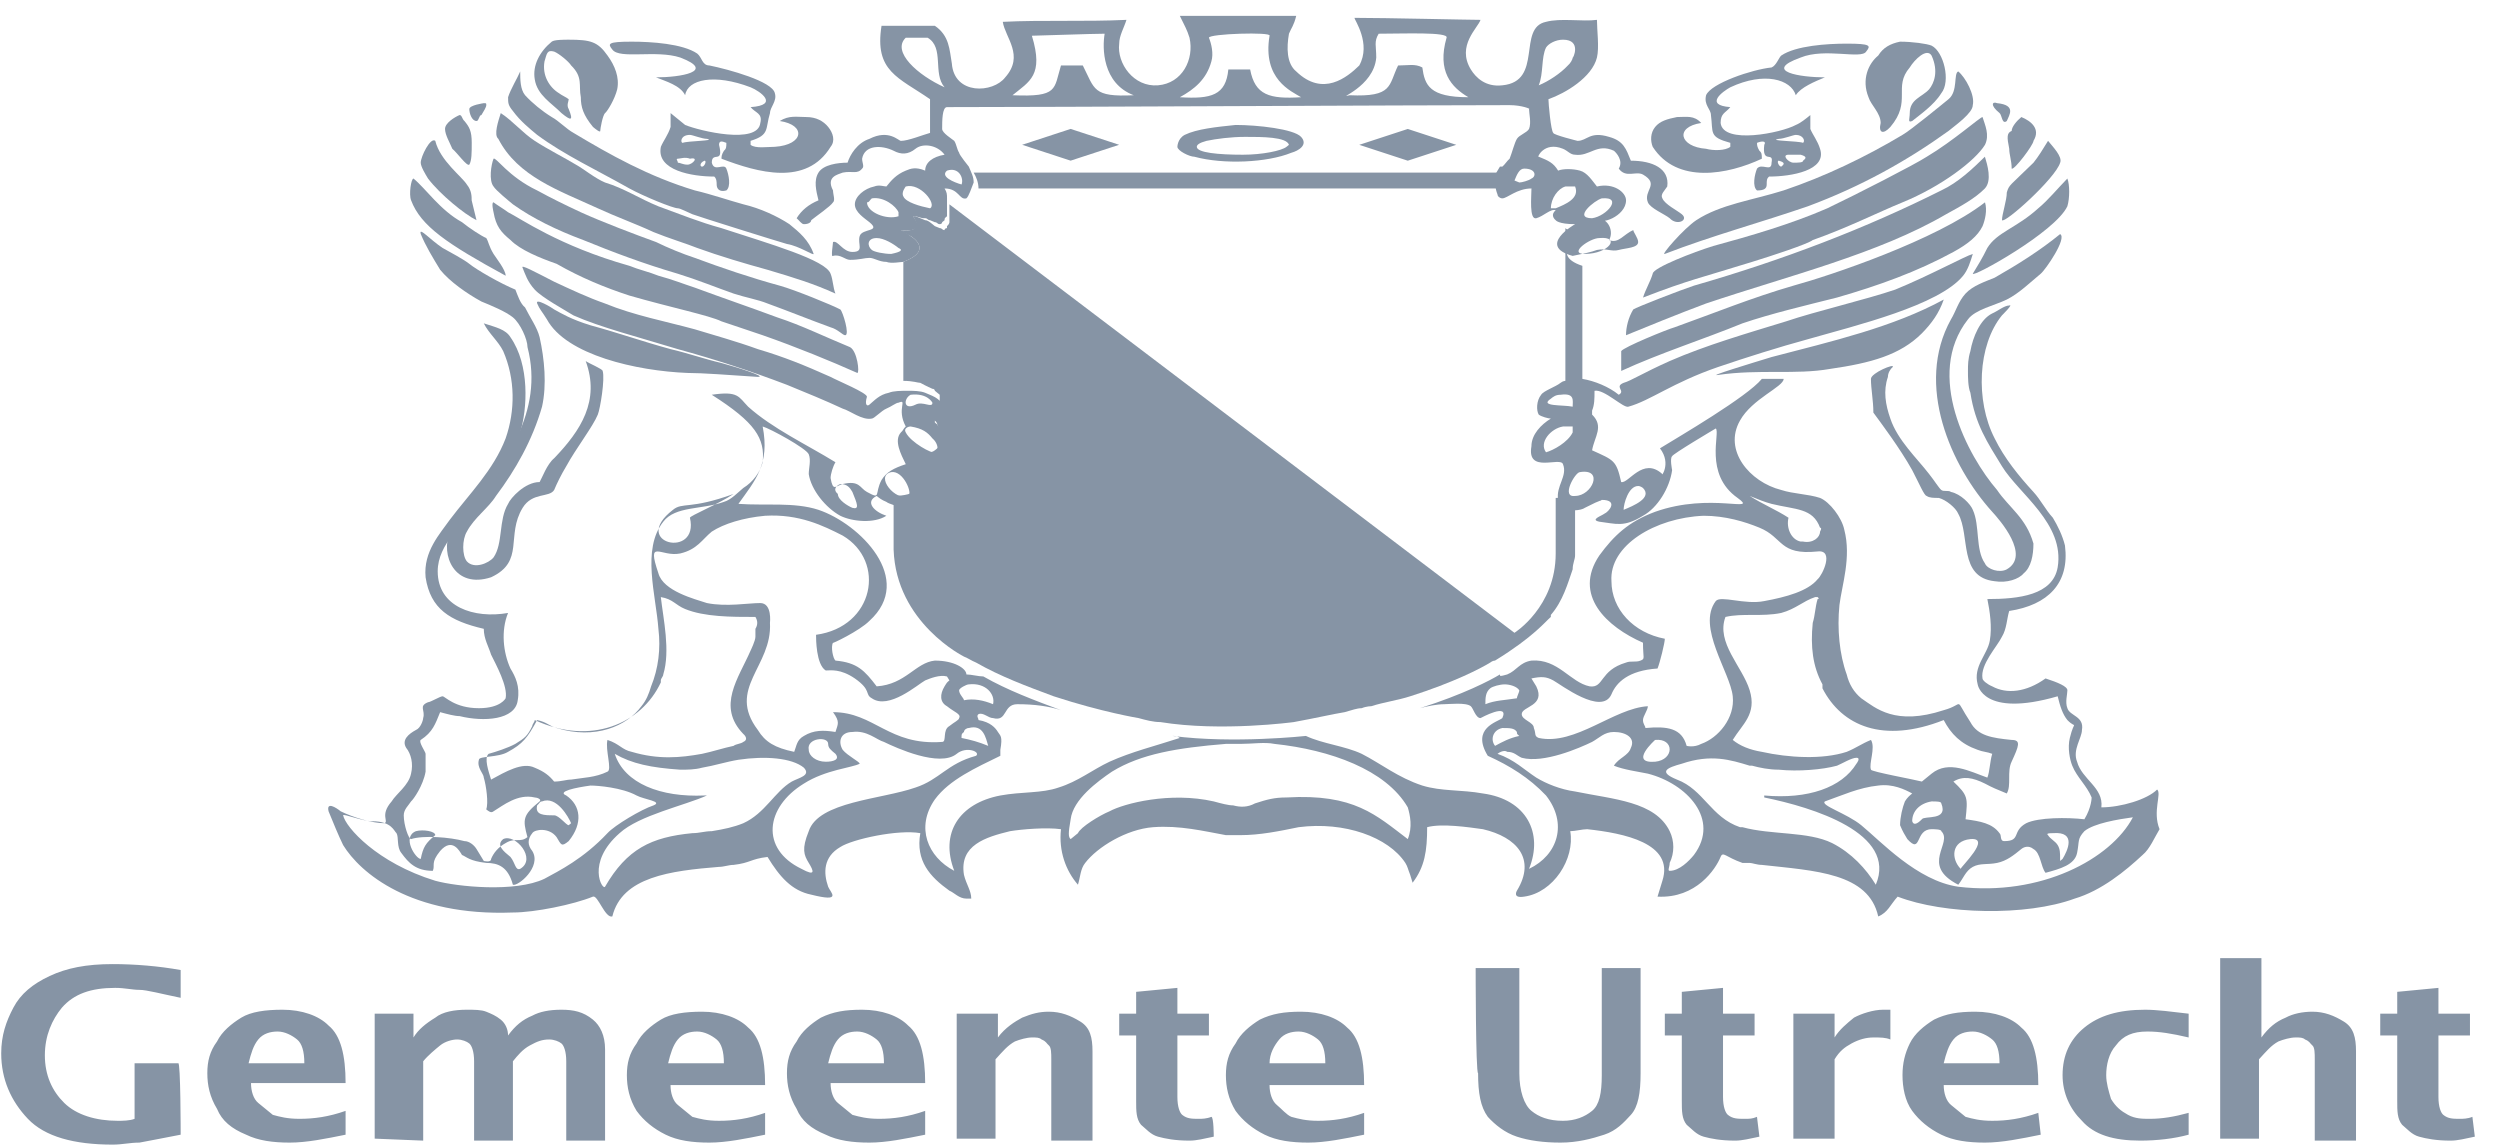 <svg width="72" height="33" viewBox="0 0 72 33" fill="none" xmlns="http://www.w3.org/2000/svg">
<path d="M28.181 5.427H43.267C43.267 5.37 43.267 5.199 43.407 4.97H28.041C28.111 5.085 28.181 5.256 28.181 5.427V5.427ZM45.642 6.684C45.153 6.684 45.083 6.57 45.083 6.57V11.026C45.083 11.026 45.293 10.969 45.572 10.969V7.656C44.524 7.313 45.642 6.684 45.642 6.684ZM26.645 6.342L26.365 6.227H26.295C26.645 6.741 25.946 6.627 25.946 6.627C26.086 6.741 26.225 6.799 26.225 6.799C26.225 6.799 26.924 7.199 26.016 7.541V10.969C26.295 10.969 26.435 11.026 26.505 11.026C26.505 11.026 26.714 11.14 26.854 11.198C26.924 11.198 26.924 11.255 26.924 11.255L27.064 11.369V11.769C27.064 11.769 27.064 11.826 26.994 11.826C26.994 11.826 26.924 11.883 26.714 11.826V11.883C26.784 11.94 26.924 12.055 26.924 12.112C26.924 12.112 26.994 12.169 26.994 12.226C26.994 12.226 26.994 12.283 27.064 12.34V12.797C27.064 12.854 27.064 12.854 26.994 12.912L26.924 12.969C26.854 13.026 26.784 13.026 26.714 13.026C26.714 13.026 26.575 13.026 26.365 12.969H26.295V13.254C26.295 13.369 26.365 13.483 26.365 13.597V13.883C26.365 13.883 26.365 14.054 26.295 14.168C26.156 14.283 25.736 14.283 25.736 14.283V15.825C25.806 17.939 27.762 18.91 27.762 18.91C27.902 18.967 27.971 19.024 28.111 19.082C28.81 19.482 29.578 19.767 30.346 20.053C31.743 20.51 32.791 20.681 32.791 20.681C33 20.738 33.21 20.796 33.419 20.796C35.165 21.081 37.261 20.796 37.261 20.796C37.889 20.681 38.378 20.567 38.727 20.51C38.937 20.453 39.077 20.396 39.216 20.396C39.356 20.338 39.496 20.338 39.496 20.338C39.845 20.224 40.264 20.167 40.613 20.053C41.87 19.653 42.639 19.253 42.918 19.082C42.988 19.024 43.058 19.024 43.058 19.024C44.175 18.339 44.524 17.882 44.664 17.768V17.71C45.013 17.311 45.153 16.796 45.293 16.396C45.293 16.225 45.362 16.111 45.362 15.997V15.768V15.711V14.283C45.362 14.283 45.223 14.34 44.804 14.34V15.94C44.804 17.482 43.616 18.225 43.616 18.225L27.343 5.885V6.399C27.343 6.399 27.343 6.456 27.273 6.513V6.57C27.273 6.57 27.203 6.57 27.203 6.627C27.133 6.627 27.133 6.57 27.064 6.57L26.924 6.513L26.854 6.456C26.784 6.399 26.714 6.342 26.645 6.342C26.645 6.342 26.714 6.342 26.645 6.342ZM17.216 5.999C17.705 6.227 18.333 6.456 18.822 6.684C19.241 6.856 19.8 7.027 20.079 7.141C20.708 7.37 21.476 7.598 22.105 7.77C22.873 7.998 23.432 8.17 24.06 8.455C23.991 8.284 23.991 8.055 23.921 7.884C23.781 7.484 22.174 7.027 20.778 6.57C20.149 6.399 19.59 6.17 18.962 5.942C18.403 5.713 17.984 5.427 17.425 5.256C17.146 5.142 16.797 4.856 16.587 4.742C16.308 4.571 15.749 4.285 15.4 4.056C15.05 3.828 14.771 3.485 14.422 3.257C14.352 3.485 14.212 3.885 14.352 3.999C14.911 5.085 16.098 5.485 17.216 5.999V5.999Z" fill="#8694A5"/>
<path d="M14.773 5.885C15.332 6.285 16.03 6.627 16.798 6.913C17.636 7.256 18.544 7.598 19.522 7.884C20.081 8.056 20.64 8.284 21.128 8.455C21.478 8.57 21.827 8.627 22.106 8.741C22.735 8.97 23.294 9.198 23.922 9.427C24.132 9.484 24.271 9.655 24.341 9.655C24.481 9.655 24.271 8.97 24.202 8.913C23.992 8.798 22.875 8.341 22.456 8.227C21.617 7.998 20.779 7.713 20.011 7.427C19.662 7.313 19.243 7.141 18.893 6.97C18.265 6.742 17.357 6.399 16.728 6.113C16.239 5.885 15.89 5.713 15.471 5.485C14.633 5.085 14.284 4.513 14.214 4.571C14.144 4.742 14.074 5.199 14.214 5.37C14.284 5.485 14.633 5.77 14.773 5.885V5.885ZM19.592 1.657C20.64 2.057 19.592 2.228 18.893 2.228C19.173 2.342 19.592 2.457 19.732 2.742C19.802 2.285 20.57 2.114 21.617 2.514C21.897 2.628 22.456 3.028 21.617 3.085C21.757 3.257 21.967 3.257 21.897 3.542C21.827 4.171 20.151 3.771 19.732 3.599L19.313 3.257V3.656C19.243 3.885 19.103 4.056 19.033 4.228C18.893 4.913 19.941 5.085 20.57 5.085C20.64 5.142 20.64 5.256 20.64 5.313C20.64 5.428 20.709 5.542 20.919 5.485C21.059 5.37 20.989 5.028 20.919 4.856C20.849 4.685 20.57 4.97 20.5 4.685C20.5 4.342 20.849 4.742 20.709 4.171C20.709 4.056 20.779 4.056 20.919 4.114C20.919 4.228 20.919 4.285 20.849 4.342C20.779 4.456 20.779 4.513 20.779 4.571C21.827 4.97 23.224 5.37 23.922 4.228C24.062 4.056 23.992 3.828 23.852 3.656C23.713 3.485 23.503 3.371 23.224 3.371C22.944 3.371 22.735 3.314 22.456 3.485C23.224 3.599 23.154 4.171 22.316 4.228C22.106 4.228 21.757 4.285 21.617 4.171V4.056C22.176 3.885 22.036 3.714 22.176 3.257C22.176 3.085 22.386 2.914 22.316 2.685C22.246 2.342 20.989 2 20.43 1.885C20.221 1.885 20.221 1.657 20.081 1.543C19.662 1.257 18.754 1.2 18.195 1.2C17.497 1.2 17.497 1.257 17.636 1.428C17.846 1.714 18.893 1.428 19.592 1.657V1.657ZM19.802 4.742C19.662 4.742 19.592 4.685 19.522 4.685C19.522 4.628 19.452 4.571 19.522 4.571C19.592 4.571 19.732 4.513 19.871 4.571C20.151 4.513 19.941 4.742 19.802 4.742ZM20.221 4.799C20.151 4.799 20.151 4.685 20.29 4.628C20.36 4.628 20.29 4.799 20.221 4.799ZM19.662 4.114C19.592 4.114 19.592 3.885 19.871 3.885C19.941 3.885 20.221 3.999 20.36 3.999C20.64 4.056 19.802 4.056 19.662 4.114ZM14.843 8.341C14.424 8.17 13.725 7.77 13.516 7.598C13.376 7.484 12.957 7.256 12.747 7.141C12.398 6.913 12.049 6.513 12.119 6.742C12.258 7.084 12.468 7.427 12.677 7.77C12.957 8.113 13.446 8.455 13.865 8.684C14.144 8.798 14.563 8.97 14.773 9.141C14.982 9.312 15.192 9.769 15.192 9.998C15.681 11.883 14.493 13.369 13.655 14.454C13.446 14.74 13.166 14.968 12.957 15.311C12.677 15.997 13.097 16.968 14.144 16.625C15.122 16.168 14.563 15.425 15.052 14.626C15.332 14.168 15.82 14.34 15.96 14.111C16.03 13.94 16.17 13.654 16.309 13.426C16.589 12.912 17.078 12.283 17.217 11.94C17.287 11.769 17.427 10.912 17.357 10.684C17.357 10.626 16.938 10.455 16.868 10.398C17.287 11.54 16.728 12.398 15.96 13.197C15.751 13.369 15.611 13.769 15.541 13.883C15.122 13.883 14.703 14.34 14.633 14.511C14.354 14.968 14.493 15.654 14.214 16.054C14.074 16.225 13.655 16.397 13.446 16.168C13.306 15.997 13.306 15.54 13.446 15.311C13.655 14.911 14.074 14.626 14.284 14.283C14.843 13.54 15.332 12.683 15.611 11.712C15.751 11.084 15.681 10.341 15.541 9.712C15.471 9.427 15.262 9.141 15.122 8.855C14.982 8.741 14.912 8.513 14.843 8.341V8.341ZM16.17 3.257C16.449 3.485 16.519 3.485 16.379 3.142C16.309 3.028 16.379 2.914 16.379 2.857C16.309 2.8 16.17 2.742 16.1 2.685C15.82 2.514 15.611 2.171 15.681 1.771C15.751 1.543 15.751 1.428 15.96 1.486C16.1 1.543 16.379 1.771 16.449 1.885C16.798 2.228 16.659 2.457 16.728 2.8C16.728 3.085 16.798 3.314 17.078 3.656C17.147 3.714 17.287 3.828 17.287 3.771C17.287 3.714 17.357 3.314 17.427 3.257C17.497 3.199 17.706 2.857 17.776 2.571C17.846 2.228 17.706 1.885 17.497 1.6C17.217 1.2 17.008 1.143 16.379 1.143C16.239 1.143 15.96 1.143 15.89 1.2C15.541 1.486 15.332 1.885 15.401 2.285C15.471 2.742 15.89 2.971 16.17 3.257V3.257Z" fill="#8694A5"/>
<path d="M15.471 3.885C16.24 4.456 17.218 4.913 18.125 5.427C18.544 5.656 19.383 5.999 19.522 5.999C19.592 5.999 19.802 6.113 19.941 6.17C20.081 6.227 22.456 6.97 22.665 7.027C23.015 7.084 23.433 7.37 23.433 7.313C23.294 6.913 23.015 6.684 22.735 6.456C22.386 6.227 21.897 5.999 21.408 5.884C20.989 5.77 20.5 5.599 20.011 5.484C18.684 5.085 17.567 4.456 16.519 3.828C16.309 3.713 16.1 3.485 15.89 3.371C15.611 3.199 15.332 2.971 15.122 2.742C14.982 2.571 14.982 2.285 14.982 2.057C14.913 2.228 14.703 2.571 14.633 2.799C14.633 2.971 14.633 3.028 14.773 3.199C14.982 3.485 15.262 3.713 15.471 3.885V3.885ZM19.802 10.741C20.221 10.741 20.989 10.798 21.827 10.855C22.107 10.855 21.199 10.569 20.779 10.455C20.291 10.341 19.802 10.169 19.313 10.055C18.475 9.826 17.846 9.598 17.008 9.369C16.449 9.198 16.17 9.027 15.96 8.912C15.89 8.855 15.402 8.569 15.471 8.741C15.541 8.912 15.611 8.969 15.751 9.198C16.309 10.226 18.335 10.683 19.802 10.741V10.741ZM14.563 7.941C14.563 7.77 14.284 7.427 14.214 7.313C14.075 7.084 14.075 6.97 14.005 6.856C13.865 6.798 13.516 6.57 13.306 6.399C12.678 6.056 12.259 5.427 11.909 5.142C11.84 5.142 11.77 5.599 11.84 5.77C12.119 6.513 12.887 7.027 14.563 7.941V7.941ZM57.796 5.542C57.796 5.77 57.657 6.17 57.657 6.341C57.727 6.456 59.193 5.142 59.333 4.685C59.403 4.513 59.123 4.228 58.984 4.056C58.844 4.285 58.704 4.513 58.565 4.685C57.866 5.37 57.866 5.313 57.796 5.542V5.542ZM57.866 4.285C57.866 4.456 57.936 4.627 57.936 4.856C58.006 4.913 58.565 4.17 58.565 4.056C58.774 3.713 58.495 3.485 58.215 3.371C58.076 3.485 57.936 3.656 57.936 3.771C57.796 3.828 57.796 3.942 57.866 4.285V4.285ZM57.168 5.827C55.771 6.913 52.698 7.941 51.65 8.227C50.463 8.569 49.345 9.027 48.228 9.426C48.018 9.484 46.761 9.998 46.691 10.112V10.683C47.809 10.169 49.066 9.769 50.184 9.312C51.022 9.027 51.999 8.798 52.907 8.569C54.095 8.227 55.212 7.827 56.26 7.255C56.679 7.027 56.958 6.798 57.098 6.513C57.168 6.341 57.238 6.056 57.168 5.827V5.827ZM55.352 9.598C55.631 9.312 55.841 9.027 55.98 8.627C54.514 9.426 52.768 9.826 51.022 10.283C50.463 10.455 49.136 10.855 49.485 10.798C50.672 10.626 51.72 10.798 52.698 10.626C53.885 10.455 54.723 10.226 55.352 9.598V9.598ZM57.796 3.485C57.866 3.313 58.076 3.028 57.517 2.971C57.377 2.914 57.307 3.028 57.587 3.256C57.657 3.313 57.657 3.599 57.796 3.485V3.485ZM13.725 3.485C13.795 3.485 13.795 3.313 13.865 3.313C13.935 3.199 14.005 3.085 14.005 3.028C14.005 2.971 14.005 2.971 13.935 2.971C13.935 2.971 13.516 3.028 13.516 3.142C13.516 3.256 13.586 3.485 13.725 3.485V3.485ZM18.125 8.512C19.313 8.855 20.43 9.084 20.779 9.255C21.129 9.369 21.618 9.541 21.967 9.655C22.945 9.998 23.922 10.398 24.691 10.741C24.761 10.741 24.691 10.112 24.481 9.998C23.783 9.712 23.084 9.369 22.386 9.141C21.618 8.855 20.779 8.569 20.011 8.284C19.662 8.17 19.383 8.055 18.964 7.941C18.684 7.827 18.405 7.77 18.125 7.655C16.1 7.084 14.982 6.284 14.633 6.113C14.563 6.056 14.284 5.884 14.214 5.827C14.144 5.827 14.214 6.113 14.214 6.113C14.284 6.513 14.424 6.684 14.703 6.913C14.982 7.198 15.541 7.427 16.03 7.598C16.729 7.998 17.427 8.284 18.125 8.512V8.512ZM13.516 4.742C13.586 4.627 13.586 4.399 13.586 4.113C13.586 3.771 13.516 3.656 13.376 3.485C13.306 3.428 13.306 3.313 13.236 3.313C13.097 3.371 12.817 3.542 12.817 3.713C12.817 3.885 12.957 4.113 13.027 4.285C13.167 4.399 13.446 4.799 13.516 4.742V4.742Z" fill="#8694A5"/>
<path d="M55.071 13.54C55.28 13.94 55.42 14.283 55.49 14.283C55.56 14.34 55.699 14.34 55.839 14.34C56.048 14.397 56.328 14.626 56.398 14.797C56.747 15.425 56.398 16.625 57.445 16.739C57.795 16.797 58.144 16.682 58.283 16.511C58.493 16.34 58.563 15.997 58.563 15.654C58.353 14.911 57.864 14.626 57.515 14.111C56.677 13.14 55.42 10.798 56.677 9.198C56.887 8.913 57.445 8.798 57.795 8.627C58.144 8.455 58.493 8.113 58.772 7.884C58.912 7.77 59.541 6.856 59.331 6.742C58.772 7.199 58.144 7.599 57.445 7.998C57.166 8.113 56.817 8.227 56.607 8.455C56.398 8.684 56.328 8.97 56.188 9.198C55.141 11.084 56.188 13.426 57.376 14.74C57.585 14.968 58.493 15.997 57.795 16.397C57.585 16.511 57.236 16.397 57.166 16.225C56.887 15.825 57.026 15.14 56.817 14.683C56.747 14.511 56.468 14.226 56.188 14.168C56.118 14.111 55.979 14.168 55.909 14.111C55.839 14.054 55.699 13.826 55.56 13.654C55.21 13.197 54.652 12.683 54.442 12.055C54.302 11.655 54.233 11.255 54.372 10.855C54.372 10.741 54.442 10.626 54.512 10.569C54.582 10.455 53.883 10.741 53.883 10.912C53.883 11.198 53.953 11.54 53.953 11.883C54.163 12.169 54.721 12.912 55.071 13.54V13.54ZM12.327 5.142C12.676 5.599 13.374 6.17 13.723 6.342L13.584 5.77C13.584 5.656 13.584 5.485 13.444 5.313C13.304 5.085 12.676 4.628 12.536 4.056C12.396 3.942 12.117 4.513 12.117 4.685C12.117 4.799 12.257 5.028 12.327 5.142ZM53.813 2.8C53.883 3.028 54.163 3.257 54.163 3.542C54.093 3.828 54.233 3.885 54.442 3.657C55.071 2.914 54.512 2.514 55.001 1.943C55.141 1.714 55.49 1.371 55.629 1.6C55.839 2.057 55.699 2.4 55.56 2.571C55.35 2.8 55.001 2.857 55.001 3.257C55.001 3.428 54.931 3.542 55.071 3.485C55.28 3.314 55.699 3.028 55.909 2.685C56.188 2.343 55.979 1.486 55.629 1.314C55.49 1.257 55.071 1.2 54.721 1.2C54.442 1.257 54.233 1.371 54.093 1.6C53.813 1.828 53.604 2.285 53.813 2.8Z" fill="#8694A5"/>
<path d="M54.791 3.885C53.743 4.513 52.556 5.085 51.368 5.484C50.46 5.77 49.553 5.884 48.854 6.341C48.505 6.57 47.806 7.37 47.946 7.313C49.273 6.798 50.74 6.399 52.067 5.941C53.603 5.37 54.93 4.627 56.118 3.771C56.327 3.599 56.816 3.256 56.816 3.028C56.886 2.742 56.607 2.228 56.397 2.057C56.257 2.114 56.397 2.628 56.118 2.856C55.908 3.028 55 3.771 54.791 3.885V3.885ZM30.834 4.627L32.231 4.17L30.834 3.713L29.438 4.17L30.834 4.627ZM57.235 7.141C57.096 7.427 56.956 7.655 56.816 7.884C56.816 7.998 59.191 6.684 59.54 5.941C59.61 5.713 59.61 5.313 59.54 5.142C59.261 5.427 58.981 5.77 58.702 5.999C58.073 6.57 57.515 6.684 57.235 7.141V7.141ZM55.908 5.484C53.743 6.57 51.368 7.484 48.784 8.227C48.435 8.341 47.108 8.855 47.038 8.912C46.898 9.141 46.829 9.426 46.829 9.655C47.387 9.426 48.365 9.027 49.133 8.741C51.508 7.941 54.092 7.313 56.048 6.17C56.467 5.941 56.886 5.713 57.165 5.427C57.375 5.199 57.235 4.742 57.165 4.513C56.816 4.856 56.397 5.256 55.908 5.484Z" fill="#8694A5"/>
<path d="M55.491 4.514C55.141 4.742 53.465 5.599 52.627 5.999C51.579 6.456 50.392 6.799 49.344 7.084C48.786 7.256 47.598 7.713 47.598 7.884C47.529 8.113 47.389 8.341 47.319 8.57C48.646 8.056 48.995 7.999 50.462 7.542C51.021 7.37 52.068 7.027 52.208 6.913C53.186 6.57 54.094 6.113 54.792 5.828C55.91 5.371 56.888 4.628 57.167 4.171C57.307 3.885 57.167 3.599 57.097 3.371C57.027 3.371 56.259 4.057 55.491 4.514V4.514ZM35.585 3.599C35.026 3.657 34.468 3.714 34.118 3.885C33.909 3.999 33.909 4.228 33.909 4.228C33.909 4.342 34.258 4.514 34.398 4.514C35.236 4.742 36.493 4.685 37.192 4.399C37.401 4.342 37.681 4.171 37.471 3.942C37.261 3.714 36.214 3.599 35.585 3.599ZM37.052 4.228C36.912 4.342 36.353 4.456 35.795 4.456C35.096 4.456 34.468 4.399 34.468 4.228C34.468 4.171 34.538 4.114 34.747 4.057C35.026 3.999 35.446 3.942 35.865 3.942C36.353 3.942 37.052 3.942 37.122 4.171L37.052 4.228ZM50.741 4.571C50.741 4.456 50.741 4.399 50.671 4.342C50.602 4.228 50.602 4.171 50.602 4.114C50.741 4.057 50.881 4.057 50.811 4.171C50.741 4.742 51.09 4.342 51.021 4.685C51.021 4.971 50.741 4.685 50.602 4.856C50.532 5.028 50.462 5.371 50.602 5.485C50.811 5.485 50.881 5.428 50.881 5.313C50.881 5.199 50.881 5.142 50.951 5.085C51.579 5.085 52.627 4.913 52.417 4.285C52.348 4.057 52.208 3.885 52.138 3.714V3.314C51.998 3.428 51.859 3.542 51.719 3.599C51.3 3.828 49.624 4.171 49.554 3.542C49.554 3.257 49.694 3.257 49.833 3.085C49.065 3.028 49.624 2.628 49.833 2.514C50.811 2.057 51.579 2.285 51.719 2.743C51.859 2.514 52.278 2.343 52.557 2.228C51.859 2.228 50.741 2.057 51.859 1.657C52.557 1.371 53.605 1.714 53.745 1.486C53.884 1.314 53.884 1.257 53.186 1.257C52.627 1.257 51.719 1.314 51.3 1.6C51.23 1.657 51.16 1.886 51.021 1.943C50.462 2 49.275 2.4 49.135 2.743C49.065 3.028 49.275 3.142 49.275 3.314C49.344 3.828 49.205 3.942 49.833 4.114V4.228C49.694 4.342 49.344 4.342 49.135 4.285C48.367 4.228 48.227 3.657 48.995 3.542C48.786 3.314 48.576 3.371 48.297 3.371C48.017 3.428 47.808 3.485 47.668 3.657C47.529 3.828 47.529 4.057 47.598 4.228C48.297 5.313 49.764 5.028 50.741 4.571V4.571ZM51.3 4.799C51.23 4.799 51.16 4.628 51.23 4.628C51.44 4.685 51.37 4.742 51.3 4.799ZM51.929 4.628C51.929 4.685 51.789 4.685 51.649 4.685C51.51 4.685 51.3 4.456 51.51 4.456H51.859C52.068 4.514 51.998 4.571 51.929 4.628V4.628ZM51.23 3.999C51.37 3.999 51.649 3.885 51.719 3.885C51.929 3.885 51.998 4.057 51.929 4.114C51.789 4.057 50.881 4.057 51.23 3.999ZM40.544 4.628L41.941 4.171L40.544 3.714L39.147 4.171L40.544 4.628Z" fill="#8694A5"/>
<path d="M23.572 4.971C23.432 5.199 23.502 5.485 23.572 5.77C23.293 5.885 23.083 6.056 22.943 6.285C23.013 6.342 23.083 6.456 23.153 6.456C23.293 6.456 23.363 6.399 23.363 6.342C23.502 6.228 23.921 5.942 23.991 5.828C24.061 5.77 23.991 5.599 23.991 5.485C23.782 5.085 24.131 5.028 24.27 4.971C24.55 4.914 24.689 5.028 24.829 4.856C24.899 4.799 24.829 4.685 24.829 4.571C24.899 4.171 25.388 4.171 25.737 4.342C25.947 4.456 26.156 4.456 26.366 4.285C26.575 4.114 26.994 4.171 27.204 4.456C26.855 4.514 26.645 4.685 26.645 4.914C26.366 4.799 26.226 4.856 26.086 4.914C25.807 5.028 25.667 5.199 25.528 5.371C25.458 5.371 25.318 5.313 25.178 5.371C24.899 5.428 24.62 5.656 24.62 5.885C24.62 6.113 24.899 6.285 25.039 6.399C25.388 6.685 24.829 6.57 24.759 6.799C24.689 7.027 24.899 7.256 24.55 7.256C24.27 7.256 24.131 6.913 23.991 6.97C23.991 7.027 23.921 7.427 23.991 7.37C24.201 7.313 24.34 7.484 24.48 7.484C24.759 7.484 24.899 7.427 25.039 7.427C25.178 7.427 25.318 7.542 25.528 7.542C25.667 7.599 25.947 7.542 26.017 7.542C26.924 7.199 26.226 6.799 26.226 6.799C26.226 6.799 26.086 6.685 25.947 6.627C25.947 6.627 26.715 6.742 26.296 6.228H26.366L26.575 6.285H26.645C26.715 6.285 26.715 6.342 26.785 6.342L26.924 6.399C26.994 6.399 26.994 6.456 27.064 6.456C27.064 6.456 27.134 6.456 27.134 6.399L27.204 6.342C27.204 6.285 27.204 6.285 27.274 6.228V5.713C27.274 5.599 27.274 5.542 27.204 5.428C27.623 5.428 27.623 5.77 27.832 5.713C27.902 5.656 27.972 5.428 28.042 5.256C28.042 5.085 27.972 4.971 27.902 4.799C27.902 4.799 27.623 4.456 27.623 4.399C27.553 4.285 27.553 4.171 27.483 4.057C27.413 3.999 27.134 3.828 27.134 3.714C27.134 3.485 27.134 3.085 27.274 3.085C30.277 3.085 40.893 3.028 43.477 3.028C43.827 3.028 44.106 3.142 44.036 3.142C44.036 3.257 44.106 3.542 44.036 3.714C43.966 3.828 43.757 3.885 43.687 3.999C43.617 4.114 43.547 4.399 43.477 4.571C43.407 4.628 43.338 4.742 43.268 4.799H42.22H43.198C43.058 5.028 42.989 5.142 43.058 5.256C43.058 5.256 43.058 5.428 43.128 5.599C43.128 5.656 43.198 5.713 43.268 5.713C43.407 5.713 43.687 5.428 44.106 5.428C44.106 5.656 44.036 6.342 44.246 6.285C44.455 6.228 44.665 5.999 44.804 6.056C44.665 6.17 44.735 6.285 44.804 6.342C44.804 6.342 44.874 6.456 45.363 6.456C45.363 6.456 44.246 7.085 45.293 7.37C45.573 7.313 45.852 7.256 45.992 7.199C46.271 7.142 46.411 7.256 46.62 7.199C46.83 7.142 47.179 7.142 47.179 6.97C47.179 6.856 47.039 6.685 47.039 6.627C46.76 6.742 46.62 7.027 46.341 6.913C46.481 6.685 46.341 6.285 45.992 6.285C46.062 6.513 46.83 6.228 46.83 5.77C46.83 5.542 46.481 5.256 45.992 5.371C45.852 5.199 45.712 4.971 45.503 4.914C45.293 4.856 45.014 4.856 44.874 4.914C44.735 4.685 44.595 4.628 44.316 4.514C44.246 4.571 44.455 4.057 45.014 4.285C45.154 4.342 45.224 4.456 45.363 4.456C45.782 4.514 45.992 4.114 46.481 4.342C46.55 4.399 46.76 4.628 46.62 4.856C46.83 5.142 47.109 4.914 47.319 5.028C47.808 5.313 47.319 5.485 47.459 5.828C47.528 5.999 47.947 6.17 48.087 6.285C48.297 6.513 48.646 6.342 48.436 6.17C48.297 6.056 47.947 5.885 47.877 5.713C47.808 5.599 47.947 5.485 48.017 5.371C48.087 4.856 47.598 4.628 46.969 4.628C46.83 4.285 46.76 4.057 46.341 3.942C45.782 3.771 45.712 4.057 45.433 4.057C45.433 4.057 44.735 3.885 44.735 3.828C44.665 3.771 44.595 2.971 44.595 2.857C45.084 2.685 45.852 2.228 45.992 1.657C46.062 1.371 45.992 0.857 45.992 0.572C45.573 0.629 44.944 0.514 44.525 0.629C43.687 0.8 44.455 2.343 43.268 2.457C42.779 2.514 42.5 2.228 42.36 2C41.941 1.314 42.569 0.8 42.639 0.572C42.29 0.572 39.915 0.514 39.007 0.514C39.007 0.572 39.496 1.257 39.147 1.886C38.798 2.228 38.099 2.8 37.331 2.057C37.052 1.828 37.052 1.371 37.122 0.971C37.191 0.8 37.261 0.743 37.331 0.457H33.979C34.118 0.743 34.188 0.857 34.258 1.086C34.398 1.714 34.048 2.4 33.35 2.457C32.652 2.514 32.163 1.828 32.233 1.257C32.233 1.029 32.372 0.8 32.442 0.572C31.255 0.629 29.998 0.572 28.88 0.629C28.95 1.086 29.509 1.6 28.95 2.228C28.601 2.685 27.483 2.743 27.413 1.828C27.344 1.429 27.344 1.029 26.924 0.743H25.388C25.178 2.057 25.877 2.228 26.785 2.857V3.828C26.575 3.885 26.156 4.057 25.947 4.057C25.877 4.057 25.598 3.714 25.039 3.999C24.689 4.114 24.48 4.456 24.41 4.685C24.131 4.685 23.712 4.742 23.572 4.971V4.971ZM24.969 5.828C25.039 5.828 25.039 5.77 25.109 5.713C25.458 5.656 25.807 5.942 25.877 6.113V6.228C25.528 6.342 24.969 6.113 24.969 5.828V5.828ZM25.667 7.313C25.458 7.313 25.178 7.256 25.109 7.199C24.969 7.085 24.969 6.856 25.248 6.856C25.458 6.856 25.737 7.027 25.877 7.142C26.017 7.199 25.947 7.256 25.667 7.313V7.313ZM26.785 5.999C26.505 5.942 26.086 5.828 26.017 5.656C25.947 5.542 26.086 5.371 26.086 5.371C26.505 5.256 26.994 5.885 26.785 5.999ZM27.274 4.914C27.623 4.799 27.763 5.142 27.693 5.313C27.483 5.256 27.064 5.085 27.274 4.914V4.914ZM45.642 7.313C45.154 7.313 45.782 6.856 46.062 6.856C46.69 6.799 46.341 7.313 45.642 7.313ZM46.131 5.713C46.76 5.656 46.271 6.228 45.852 6.285C45.293 6.285 45.922 5.77 46.131 5.713ZM45.084 5.371H45.363C45.503 5.713 45.084 5.885 44.804 5.999H44.665C44.665 5.713 44.874 5.428 45.084 5.371ZM44.106 5.142C44.036 5.199 43.827 5.256 43.757 5.256L43.617 5.199C43.687 5.028 43.757 4.856 43.896 4.856C44.246 4.856 44.246 5.085 44.106 5.142V5.142ZM44.525 1.371C44.595 1.257 44.804 1.143 45.014 1.143C45.573 1.143 45.293 1.714 45.293 1.657C45.293 1.714 45.224 1.828 45.154 1.886C44.944 2.114 44.595 2.343 44.316 2.457C44.455 2.114 44.385 1.657 44.525 1.371ZM39.636 1.657C39.636 1.314 39.566 1.2 39.706 0.971C40.404 0.971 41.731 0.914 41.661 1.086C41.382 2.057 41.801 2.514 42.29 2.8C41.172 2.8 41.033 2.457 40.963 1.943C40.754 1.828 40.544 1.886 40.265 1.886C39.985 2.457 40.125 2.8 38.868 2.743C38.449 2.857 39.566 2.514 39.636 1.657ZM34.887 1.771C34.956 1.543 34.887 1.257 34.817 1.086C34.817 0.971 36.633 0.914 36.563 1.029C36.353 2.285 37.191 2.628 37.471 2.8C36.563 2.857 36.144 2.743 36.004 2H35.376C35.306 2.743 34.887 2.857 33.979 2.8C34.398 2.571 34.747 2.285 34.887 1.771V1.771ZM29.718 1.029C29.858 1.029 31.464 0.971 31.814 0.971C31.744 1.371 31.744 2.4 32.652 2.743C31.464 2.8 31.534 2.571 31.185 1.886H30.556C30.347 2.571 30.486 2.8 29.16 2.743C29.648 2.343 30.067 2.171 29.718 1.029V1.029ZM26.086 1.086H26.715C27.204 1.371 26.855 2.114 27.204 2.514C26.436 2.171 25.667 1.486 26.086 1.086Z" fill="#8694A5"/>
<path d="M62.125 22.738C61.846 23.024 61.078 23.252 60.519 23.252C60.589 22.681 59.96 22.452 59.82 21.938C59.681 21.595 59.96 21.253 59.96 21.024C60.03 20.624 59.611 20.624 59.541 20.396C59.471 20.224 59.541 19.996 59.541 19.881C59.541 19.767 59.261 19.653 58.912 19.539C58.354 19.939 57.795 19.996 57.376 19.767C57.236 19.71 57.096 19.596 57.096 19.539C57.027 19.139 57.516 18.625 57.655 18.339C57.795 18.11 57.795 17.825 57.865 17.596C58.982 17.425 59.611 16.797 59.471 15.711C59.401 15.425 59.261 15.14 59.122 14.911C58.912 14.683 58.773 14.397 58.563 14.168C58.144 13.711 57.725 13.197 57.446 12.626C56.887 11.54 56.957 9.941 57.655 9.084C57.655 9.084 58.004 8.741 57.865 8.798C57.725 8.798 57.516 8.97 57.376 9.027C57.027 9.198 56.817 9.712 56.747 10.112C56.677 10.341 56.677 10.512 56.677 10.684C56.677 10.855 56.677 11.14 56.747 11.312C56.887 12.226 57.236 12.74 57.655 13.426C58.144 14.226 59.471 15.083 59.261 16.339C59.122 17.139 58.144 17.253 57.236 17.253C57.306 17.596 57.376 18.053 57.306 18.453C57.236 18.853 56.817 19.196 56.957 19.71C56.957 19.71 57.096 20.681 59.261 20.053C59.331 20.339 59.401 20.567 59.541 20.738C59.82 21.024 59.75 20.681 59.611 21.253C59.541 21.538 59.611 21.881 59.681 22.052C59.82 22.395 60.1 22.624 60.239 22.967C60.239 22.967 60.239 23.252 60.03 23.595C59.541 23.538 58.703 23.538 58.354 23.709C57.934 23.938 58.214 24.224 57.725 24.224C57.585 24.224 57.655 24.052 57.585 23.995C57.376 23.709 57.027 23.652 56.608 23.595C56.677 22.967 56.677 22.91 56.258 22.509C56.538 22.338 56.817 22.395 57.166 22.567C57.376 22.681 57.516 22.738 57.795 22.852C57.934 22.624 57.795 22.224 57.934 21.938C58.144 21.481 58.214 21.31 57.934 21.31C57.376 21.253 56.957 21.195 56.747 20.796C56.258 20.053 56.608 20.281 55.979 20.453C54.582 20.91 54.023 20.396 53.604 20.11C53.395 19.939 53.255 19.71 53.185 19.424C52.976 18.853 52.906 18.11 52.976 17.425C53.045 16.854 53.325 16.054 53.115 15.254C53.045 14.911 52.696 14.454 52.417 14.34C52.068 14.226 51.649 14.226 51.299 14.111C50.391 13.883 49.623 12.969 50.112 12.112C50.461 11.483 51.369 11.14 51.369 10.912H50.741C50.322 11.426 48.366 12.569 47.807 12.912C48.157 13.369 47.807 13.768 47.877 13.654C47.318 13.14 46.899 13.94 46.69 13.883C46.55 13.254 46.48 13.254 45.852 12.969C45.922 12.569 46.201 12.283 45.852 11.94V11.826C45.922 11.655 45.922 11.483 45.922 11.255C46.201 11.198 46.76 11.769 46.899 11.712C47.528 11.54 48.157 11.026 49.483 10.569C50.322 10.284 51.23 9.998 52.068 9.769C53.465 9.369 55.839 8.798 56.538 7.941C56.677 7.77 56.747 7.541 56.817 7.313C56.608 7.37 55.56 7.941 54.582 8.341C53.744 8.627 52.277 8.97 51.439 9.255C50.322 9.598 49.134 9.941 48.087 10.398C47.318 10.741 46.969 10.969 46.76 11.026C46.48 11.14 46.829 11.255 46.62 11.369C46.34 11.14 45.922 10.969 45.572 10.912C45.293 10.912 45.083 10.969 45.083 10.969V10.912V10.969C45.083 10.969 45.014 10.969 44.944 11.026C44.804 11.14 44.455 11.255 44.385 11.369C44.245 11.54 44.245 11.826 44.315 11.94C44.385 11.998 44.594 12.055 44.664 12.055C44.385 12.226 44.105 12.512 44.105 12.854C43.966 13.654 44.944 13.14 45.014 13.369C45.153 13.711 44.804 13.997 44.874 14.397C44.874 14.454 44.944 14.568 45.014 14.626L45.083 14.683C45.502 14.74 45.642 14.626 45.642 14.626C46.201 14.34 46.061 14.454 46.131 14.397C46.62 14.397 46.34 14.74 46.201 14.797C46.131 14.854 45.782 14.968 46.061 15.025C46.55 15.083 46.76 15.197 47.318 14.854C47.737 14.626 48.087 14.054 48.157 13.54C48.157 13.54 48.087 13.197 48.157 13.14C48.157 13.083 49.414 12.34 49.414 12.34C49.553 12.454 49.064 13.654 50.042 14.34C50.671 14.797 49.274 14.168 47.667 14.74C46.899 15.025 46.48 15.425 46.061 15.997C45.293 17.139 46.271 18.053 47.318 18.51C47.318 18.967 47.388 18.967 47.248 19.025C47.109 19.082 46.969 19.025 46.829 19.082C46.061 19.31 46.201 19.824 45.782 19.767C45.223 19.653 44.874 18.967 44.105 19.025C43.756 19.082 43.687 19.31 43.407 19.424C43.198 19.482 43.198 19.482 43.198 19.424C42.918 19.596 42.15 19.996 40.893 20.396C41.102 20.339 41.382 20.281 41.591 20.281C41.731 20.281 42.22 20.224 42.359 20.339C42.429 20.396 42.499 20.681 42.639 20.681C42.639 20.681 43.477 20.224 43.267 20.681C43.128 20.796 42.359 20.967 42.848 21.767C43.477 22.052 44.036 22.395 44.525 22.91C45.153 23.709 44.874 24.623 44.036 25.023C44.455 23.995 43.966 23.024 42.709 22.852C42.08 22.738 41.521 22.795 40.963 22.624C40.264 22.395 39.775 21.995 39.217 21.71C38.728 21.481 38.099 21.424 37.61 21.195C37.61 21.195 35.515 21.424 33.769 21.195C33.839 21.195 33.908 21.195 33.978 21.253C33.28 21.481 32.581 21.653 31.953 21.938C31.464 22.167 31.045 22.509 30.486 22.681C29.997 22.852 29.438 22.795 28.81 22.91C27.622 23.138 27.064 23.995 27.483 25.08C26.715 24.68 26.365 23.823 26.924 23.024C27.343 22.452 28.111 22.11 28.81 21.767V21.595C28.88 21.195 28.81 21.195 28.74 21.081C28.67 20.967 28.53 20.796 28.181 20.738C28.181 20.681 28.111 20.624 28.181 20.567C28.321 20.51 28.461 20.681 28.6 20.681C29.019 20.796 28.88 20.281 29.299 20.281C29.788 20.281 30.207 20.339 30.556 20.453C29.788 20.167 29.019 19.881 28.321 19.482C28.181 19.482 27.972 19.424 27.832 19.424C27.832 19.253 27.483 19.025 26.924 19.025C26.365 19.082 26.086 19.71 25.248 19.767C24.899 19.31 24.689 19.082 24.061 19.025C23.991 18.967 23.921 18.625 23.991 18.51C23.921 18.567 24.759 18.168 25.038 17.882C26.365 16.682 24.759 15.083 23.572 14.683C22.873 14.454 22.035 14.568 21.267 14.511C21.756 13.826 22.175 13.369 21.965 12.283C22.175 12.34 23.222 12.912 23.292 13.083C23.362 13.254 23.292 13.483 23.292 13.654C23.362 14.111 23.781 14.626 24.2 14.854C24.549 15.025 25.178 15.083 25.527 14.854C25.178 14.74 24.899 14.454 25.248 14.283C25.318 14.34 25.387 14.397 25.527 14.454C25.597 14.511 25.807 14.568 26.016 14.626C26.016 14.626 26.435 14.626 26.575 14.511C26.645 14.397 26.645 14.226 26.645 14.226V14.111V14.054V13.997V13.94C26.645 13.826 26.575 13.711 26.575 13.597V13.426V13.369V13.312H26.645C26.854 13.369 26.994 13.369 26.994 13.369C27.064 13.369 27.134 13.369 27.203 13.312C27.273 13.312 27.273 13.254 27.273 13.254C27.273 13.197 27.343 13.197 27.343 13.14V13.083V13.026V12.969V12.797V12.74V12.683C27.343 12.626 27.343 12.626 27.273 12.569C27.273 12.512 27.203 12.512 27.203 12.454C27.203 12.397 26.994 12.283 26.994 12.226L26.924 12.169V12.112H27.203L27.273 12.055V11.998V11.826V11.769V11.712C27.273 11.712 27.273 11.655 27.203 11.655C27.134 11.598 27.134 11.54 27.064 11.54L26.994 11.483C26.924 11.426 26.784 11.369 26.645 11.312C26.505 11.255 26.296 11.255 26.156 11.255C25.946 11.255 25.737 11.255 25.597 11.312C25.318 11.369 25.178 11.54 25.038 11.655C24.968 11.712 24.899 11.655 24.968 11.426C24.968 11.312 24.13 10.969 23.921 10.855C23.152 10.512 22.594 10.284 21.826 10.055C21.197 9.827 20.568 9.655 20.01 9.484C19.172 9.255 18.264 9.084 17.425 8.741C16.936 8.57 16.448 8.341 15.959 8.113C15.4 7.827 14.981 7.598 15.051 7.713C15.121 7.884 15.19 8.113 15.4 8.341C15.61 8.57 16.238 8.912 16.517 9.084C17.286 9.427 18.403 9.712 19.521 10.055C20.568 10.341 21.616 10.684 22.664 11.083C23.222 11.312 23.781 11.54 24.27 11.769C24.48 11.826 24.829 12.112 25.108 12.055C25.178 12.055 25.387 11.826 25.527 11.769C25.667 11.712 25.807 11.598 25.876 11.598C26.156 11.483 25.807 11.769 26.086 12.283C26.016 12.34 26.016 12.397 25.946 12.454C25.737 12.683 25.946 13.083 26.086 13.369C25.737 13.483 25.527 13.597 25.387 13.826C25.178 14.226 25.387 14.397 24.968 14.168C24.759 14.054 24.759 13.826 24.27 13.94C24.061 13.997 23.991 14.168 23.921 13.768C23.921 13.654 23.991 13.426 24.061 13.312C23.222 12.797 22.245 12.34 21.546 11.712C21.267 11.426 21.267 11.255 20.498 11.369C21.756 12.169 22.035 12.626 21.965 13.312C21.895 13.597 21.686 13.883 21.407 14.054C21.267 14.168 21.057 14.397 20.848 14.454C20.219 14.683 19.451 14.568 19.102 15.025C18.473 15.825 18.892 17.139 18.962 18.11C19.032 18.682 18.962 19.253 18.752 19.767C18.683 19.996 18.613 20.167 18.473 20.339C18.054 20.91 17.146 21.31 16.029 20.967C15.819 20.91 15.749 20.796 15.47 20.738C15.19 21.253 15.051 21.424 14.632 21.653C14.352 21.824 13.793 21.767 13.793 21.881C13.724 22.11 13.933 22.281 13.933 22.395C14.003 22.624 14.073 23.138 14.003 23.309C14.073 23.366 14.143 23.424 14.213 23.366C14.492 23.195 14.911 22.852 15.4 22.967C15.47 22.967 15.61 23.024 15.54 23.081C15.051 23.481 15.051 23.595 15.19 24.109C14.981 24.281 14.841 24.109 14.562 24.281C14.352 24.395 14.213 24.566 14.143 24.738C14.143 24.852 13.933 24.795 13.933 24.795L13.724 24.452C13.654 24.338 13.514 24.224 13.374 24.224C12.955 24.109 12.187 24.052 11.838 24.166C11.768 24.166 11.628 23.766 11.628 23.481C11.628 23.309 11.768 23.195 11.838 23.081C11.908 23.024 12.187 22.624 12.257 22.224V21.71C12.257 21.653 12.047 21.367 12.117 21.31C12.466 21.081 12.536 20.853 12.676 20.51C12.886 20.567 13.095 20.624 13.235 20.624C13.933 20.796 14.841 20.738 14.911 20.167C14.981 19.767 14.841 19.482 14.701 19.253C14.492 18.796 14.422 18.168 14.632 17.653C13.654 17.825 12.606 17.482 12.606 16.454C12.606 15.654 13.374 15.083 13.724 14.568C14.143 13.997 14.701 13.197 14.981 12.454C15.19 11.769 15.26 10.512 14.701 9.712C14.562 9.484 14.282 9.427 13.933 9.312C14.073 9.598 14.352 9.827 14.492 10.112C14.841 10.912 14.841 11.826 14.562 12.626C14.213 13.54 13.514 14.226 12.955 14.968C12.676 15.368 12.187 15.882 12.257 16.625C12.397 17.539 12.955 17.882 13.933 18.11C13.933 18.396 14.073 18.625 14.143 18.853C14.282 19.139 14.632 19.767 14.562 20.11C14.562 20.11 14.422 20.396 13.793 20.396C13.095 20.396 12.816 20.053 12.746 20.053C12.676 20.053 12.397 20.224 12.327 20.224C12.047 20.339 12.257 20.453 12.187 20.681C12.187 20.738 12.117 20.967 11.978 21.024C11.768 21.138 11.559 21.31 11.698 21.538C11.838 21.71 11.908 21.995 11.838 22.281C11.768 22.624 11.419 22.852 11.279 23.081C10.93 23.481 11.209 23.652 11.07 23.709C10.72 23.709 10.162 23.538 9.812 23.366C9.673 23.252 9.393 23.081 9.463 23.366C9.603 23.709 9.743 24.052 9.882 24.338C10.371 25.137 11.838 26.394 14.771 26.28C15.4 26.28 16.517 26.052 17.076 25.823C17.216 25.766 17.425 26.452 17.635 26.394C17.914 25.252 19.311 25.08 20.708 24.966C20.848 24.966 20.987 24.909 21.127 24.909C21.616 24.852 21.616 24.738 22.105 24.68C22.454 25.252 22.803 25.652 23.362 25.766C24.27 25.994 23.921 25.709 23.851 25.538C23.711 25.137 23.711 24.68 24.2 24.395C24.549 24.166 25.876 23.881 26.505 23.995C26.365 24.795 26.784 25.252 27.343 25.652C27.483 25.709 27.622 25.88 27.832 25.88H27.972C27.972 25.652 27.832 25.48 27.762 25.195C27.622 24.338 28.391 24.109 29.089 23.938C29.438 23.881 30.137 23.823 30.556 23.881C30.486 24.509 30.696 25.08 31.045 25.48C31.115 25.252 31.115 25.023 31.254 24.852C31.604 24.395 32.442 23.881 33.21 23.823C33.978 23.766 34.677 23.938 35.305 24.052H35.724C36.283 24.052 36.842 23.938 37.401 23.823C38.728 23.652 39.985 24.109 40.474 24.852C40.544 24.966 40.544 25.023 40.613 25.195L40.683 25.423C41.032 24.966 41.102 24.509 41.102 23.823C41.521 23.709 42.29 23.823 42.709 23.881C43.687 24.109 44.245 24.738 43.687 25.652C43.687 25.652 43.547 25.88 43.896 25.823C44.734 25.709 45.363 24.738 45.223 23.938C45.363 23.938 45.572 23.881 45.712 23.881C46.76 23.995 48.226 24.281 47.877 25.366L47.737 25.823C48.855 25.88 49.414 25.023 49.553 24.68C49.623 24.509 49.693 24.68 50.182 24.852H50.391C50.461 24.852 50.601 24.909 50.741 24.909C52.277 25.08 53.814 25.137 54.093 26.394C54.373 26.28 54.442 26.052 54.652 25.823C55.979 26.337 58.354 26.394 59.75 25.88C60.519 25.652 61.217 25.08 61.706 24.623C61.916 24.452 62.055 24.109 62.195 23.881C61.985 23.366 62.265 22.852 62.125 22.738V22.738ZM44.664 11.483C44.734 11.426 44.804 11.369 44.944 11.369C45.363 11.312 45.293 11.54 45.293 11.712C45.014 11.655 44.315 11.712 44.664 11.483V11.483ZM44.525 13.026C44.315 12.74 44.664 12.34 45.014 12.283H45.293V12.454C45.153 12.74 44.734 12.969 44.525 13.026V13.026ZM45.363 14.283C44.944 14.34 45.363 13.597 45.502 13.597C46.201 13.483 45.852 14.283 45.363 14.283ZM46.76 14.683C46.76 14.511 46.899 13.997 47.179 13.997C47.248 13.997 47.318 14.054 47.318 14.054C47.598 14.34 47.039 14.568 46.76 14.683V14.683ZM26.854 12.626C26.994 12.74 27.064 12.969 26.924 13.026C26.854 13.083 26.226 12.74 26.086 12.454C26.016 12.34 26.156 12.283 26.226 12.283C26.575 12.34 26.715 12.454 26.854 12.626ZM26.226 11.369C26.715 11.312 26.854 11.598 26.854 11.598C26.854 11.769 26.575 11.54 26.365 11.655C26.016 11.826 26.016 11.483 26.226 11.369V11.369ZM25.667 13.597C26.016 13.54 26.296 14.226 26.156 14.283C25.807 14.454 25.178 13.711 25.667 13.597ZM24.2 13.94C24.41 13.94 24.48 14.054 24.549 14.168C24.689 14.511 24.759 14.683 24.549 14.626C24.41 14.568 24.13 14.397 24.13 14.226C23.991 14.111 24.061 13.997 24.2 13.94ZM28.461 21.481C28.181 21.367 27.972 21.31 27.692 21.253C27.692 21.138 27.692 21.138 27.762 21.081C27.762 21.024 27.832 20.967 27.902 20.967C28.321 20.853 28.391 21.253 28.461 21.481ZM27.622 19.881C27.622 19.824 27.832 19.71 27.902 19.71C28.391 19.653 28.67 19.996 28.6 20.281C28.321 20.167 28.042 20.11 27.762 20.167C27.762 20.11 27.622 19.996 27.622 19.881V19.881ZM19.381 14.683C19.66 14.454 19.87 14.683 21.127 14.226C20.708 14.511 19.87 14.854 19.87 14.911C20.149 16.111 18.124 15.654 19.381 14.683ZM19.59 15.94C20.079 15.825 20.219 15.54 20.498 15.311C20.848 15.083 21.407 14.911 22.035 14.854C23.013 14.797 23.711 15.14 24.27 15.425C25.527 16.168 25.178 18.053 23.502 18.282C23.502 18.396 23.502 19.139 23.781 19.31C23.921 19.31 24.2 19.253 24.619 19.539C25.108 19.881 24.899 19.996 25.108 20.11C25.597 20.453 26.435 19.71 26.645 19.596C26.784 19.539 27.064 19.424 27.273 19.482L27.343 19.596C27.273 19.653 27.273 19.653 27.203 19.767C27.064 19.996 27.064 20.224 27.273 20.339C27.483 20.51 27.692 20.567 27.622 20.681C27.622 20.738 27.483 20.796 27.343 20.91C27.134 21.024 27.273 21.367 27.134 21.367C25.597 21.481 25.178 20.51 23.991 20.51C24.2 20.796 24.13 20.853 24.061 21.081C23.711 21.024 23.432 21.024 23.152 21.195C22.943 21.31 22.943 21.481 22.873 21.653C22.314 21.538 22.035 21.367 21.826 21.024C20.918 19.824 22.245 19.196 22.175 17.939C22.175 17.939 22.245 17.368 21.895 17.368C21.546 17.368 20.918 17.482 20.359 17.368C20.01 17.253 19.102 17.025 18.962 16.511C18.613 15.482 19.032 16.054 19.59 15.94V15.94ZM23.781 21.938C23.502 21.938 23.292 21.767 23.292 21.595C23.222 21.253 23.851 21.195 23.851 21.424C23.851 21.538 23.921 21.595 24.061 21.71C24.2 21.881 23.991 21.938 23.781 21.938V21.938ZM14.143 22.452C14.073 22.224 13.933 21.824 14.073 21.71C14.282 21.653 14.632 21.538 14.841 21.424C15.121 21.253 15.19 21.195 15.33 20.91C15.33 20.853 15.4 20.796 15.4 20.738C17.006 21.481 18.473 20.853 19.032 19.653V19.596C19.032 19.539 19.102 19.482 19.102 19.424C19.311 18.739 19.102 17.825 19.032 17.196C19.381 17.253 19.451 17.425 19.73 17.539C20.289 17.768 21.057 17.768 21.756 17.768C21.826 17.882 21.826 17.996 21.756 18.11V18.339C21.756 18.453 21.616 18.739 21.616 18.739C21.267 19.539 20.638 20.339 21.407 21.138C21.476 21.195 21.546 21.31 21.407 21.367C21.337 21.424 21.197 21.424 21.127 21.481C20.848 21.538 20.498 21.653 20.219 21.71C19.59 21.824 18.962 21.881 18.194 21.653C17.914 21.595 17.844 21.424 17.495 21.31C17.425 21.595 17.635 22.167 17.495 22.224C17.146 22.395 16.797 22.395 16.448 22.452C16.308 22.452 16.168 22.509 15.959 22.509C15.819 22.338 15.679 22.224 15.4 22.11C15.051 21.938 14.562 22.224 14.143 22.452V22.452ZM16.448 23.709L16.378 23.766C16.308 23.766 16.098 23.481 15.959 23.481C15.679 23.481 15.4 23.481 15.47 23.195C15.54 23.138 15.54 23.081 15.61 23.081C16.029 22.91 16.378 23.538 16.448 23.709V23.709ZM14.492 24.166C14.841 23.995 15.47 24.738 14.981 25.023C14.841 25.08 14.841 24.852 14.701 24.68C14.492 24.509 14.282 24.338 14.492 24.166ZM11.978 23.938C12.187 23.881 12.536 23.938 12.536 24.052C12.257 24.281 12.187 24.395 12.117 24.738C11.978 24.738 11.559 24.109 11.978 23.938V23.938ZM15.679 25.309C14.841 25.709 13.165 25.538 12.536 25.366C10.86 24.852 9.952 23.823 9.882 23.481C9.882 23.424 10.441 23.652 10.72 23.652C11.279 23.652 11.349 23.938 11.419 23.995C11.489 24.109 11.419 24.395 11.559 24.566C11.768 24.852 11.978 25.08 12.466 25.08C12.536 24.909 12.397 24.852 12.676 24.509C13.025 24.109 13.235 24.509 13.305 24.623C13.444 24.68 13.514 24.795 14.003 24.852C14.352 24.852 14.632 24.966 14.771 25.48C14.911 25.538 15.61 24.966 15.33 24.509C15.19 24.338 15.19 24.166 15.33 23.995C15.4 23.881 15.819 23.823 16.029 24.109C16.168 24.338 16.168 24.395 16.378 24.224C16.797 23.709 16.727 23.195 16.308 22.91C16.029 22.795 16.587 22.681 17.006 22.624C17.216 22.624 17.914 22.681 18.333 22.91C18.543 23.024 19.102 23.081 18.822 23.195C18.473 23.309 17.705 23.766 17.495 23.995C16.797 24.738 16.098 25.08 15.679 25.309V25.309ZM21.407 23.709C21.127 23.823 20.848 23.881 20.498 23.938C20.289 23.938 20.149 23.995 19.94 23.995C18.752 24.109 18.054 24.452 17.425 25.538C17.355 25.652 16.867 24.852 17.844 23.995C18.403 23.481 19.73 23.195 20.359 22.91H20.429H20.289C19.032 22.967 17.984 22.567 17.705 21.71C18.194 21.995 18.752 22.11 19.59 22.167C19.8 22.167 20.01 22.167 20.219 22.11C20.568 22.052 20.918 21.938 21.267 21.881C22.035 21.767 22.803 21.824 23.152 22.11C23.362 22.338 23.013 22.395 22.803 22.509C22.314 22.795 22.035 23.424 21.407 23.709V23.709ZM23.292 23.938C23.083 24.452 23.152 24.623 23.292 24.852C23.432 25.08 23.502 25.252 23.083 25.023C21.895 24.452 22.035 23.252 23.152 22.567C23.781 22.167 24.549 22.11 24.759 21.995C24.759 21.938 24.41 21.767 24.27 21.595C24.13 21.367 24.2 21.081 24.549 21.081C24.968 21.024 25.248 21.31 25.457 21.367C25.807 21.538 27.064 22.11 27.553 21.71C27.832 21.481 28.251 21.653 28.111 21.767C27.273 21.995 27.064 22.452 26.365 22.681C25.387 23.024 23.572 23.081 23.292 23.938V23.938ZM40.544 24.166C39.636 23.481 39.007 22.852 37.051 22.967C36.702 22.967 36.493 23.024 36.143 23.138C35.934 23.252 35.724 23.252 35.515 23.195C35.375 23.195 35.166 23.138 34.956 23.081C33.699 22.795 32.372 23.138 31.953 23.366C31.673 23.481 31.115 23.823 31.045 23.995L30.835 24.166C30.765 24.109 30.765 23.995 30.835 23.595C30.905 23.024 31.604 22.509 32.023 22.224C32.861 21.71 33.908 21.538 35.305 21.424H35.724C36.074 21.424 36.423 21.367 36.702 21.424C38.309 21.595 39.915 22.167 40.544 23.252C40.613 23.481 40.683 23.823 40.544 24.166V24.166ZM59.122 23.995C59.82 23.938 59.541 24.509 59.401 24.738L59.331 24.795V24.738C59.331 24.566 59.331 24.452 59.261 24.338C59.192 24.224 59.052 24.166 58.982 24.052C58.912 23.995 59.052 23.995 59.122 23.995V23.995ZM56.747 24.166C57.376 24.109 56.468 24.966 56.468 25.023C56.188 24.738 56.188 24.224 56.747 24.166ZM55.979 20.738C56.188 21.138 56.468 21.424 56.957 21.595C57.096 21.653 57.236 21.653 57.376 21.71C57.306 21.938 57.306 22.224 57.236 22.395C56.747 22.224 56.119 21.881 55.63 22.281L55.35 22.509C55.141 22.452 53.884 22.224 53.884 22.167C53.814 21.995 54.023 21.538 53.884 21.31C53.604 21.424 53.465 21.538 53.185 21.653C52.487 21.881 51.509 21.824 50.741 21.653C50.391 21.595 50.112 21.481 49.903 21.31C50.182 20.853 50.601 20.567 50.391 19.881C50.182 19.196 49.414 18.51 49.693 17.768C50.182 17.653 50.741 17.768 51.299 17.653C51.718 17.539 51.928 17.311 52.277 17.196H52.347C52.417 17.196 52.277 17.196 52.347 17.196C52.347 17.196 52.417 17.253 52.347 17.253C52.277 17.482 52.277 17.711 52.207 17.939C52.138 18.625 52.207 19.196 52.487 19.71V19.824C53.045 20.91 54.233 21.424 55.979 20.738V20.738ZM55.35 23.595C55.071 23.881 55.071 23.595 55.071 23.652C55.071 23.366 55.281 23.138 55.63 23.081C55.769 23.081 55.909 23.081 55.909 23.138C56.119 23.652 55.42 23.481 55.35 23.595ZM51.02 14.511C51.718 14.683 52.207 14.626 52.417 15.197C52.487 15.197 52.417 15.311 52.417 15.311C52.417 15.482 52.207 15.654 51.928 15.597H51.858C51.579 15.54 51.439 15.197 51.509 14.911C51.16 14.683 50.741 14.511 50.391 14.283C50.671 14.397 50.81 14.454 51.02 14.511V14.511ZM43.826 20.567C43.826 20.339 44.525 20.339 44.245 19.767L44.105 19.539C44.385 19.482 44.525 19.482 44.734 19.596C44.944 19.71 46.131 20.624 46.41 19.996C46.55 19.653 46.899 19.31 47.737 19.253C47.807 19.082 47.947 18.51 47.947 18.396C47.039 18.225 46.41 17.539 46.41 16.739C46.34 15.711 47.667 14.911 49.064 14.854C49.693 14.854 50.252 15.025 50.671 15.197C51.369 15.482 51.23 15.997 52.347 15.882C52.836 15.825 52.487 16.568 52.347 16.682C52.068 17.025 51.439 17.196 50.81 17.311C50.252 17.425 49.553 17.139 49.414 17.311C48.855 18.053 49.833 19.367 49.903 20.053C49.972 20.681 49.483 21.253 48.995 21.424C48.785 21.538 48.575 21.481 48.575 21.481C48.436 20.967 48.017 20.91 47.388 20.967C47.388 20.91 47.318 20.853 47.318 20.738C47.318 20.624 47.458 20.453 47.458 20.339C46.48 20.396 45.363 21.481 44.315 21.253C44.175 21.195 44.245 21.138 44.175 20.967C44.175 20.796 43.826 20.738 43.826 20.567V20.567ZM47.667 21.938C46.899 21.995 47.667 21.31 47.667 21.31C48.226 21.253 48.226 21.881 47.667 21.938ZM42.779 20.281C42.779 20.11 42.779 19.939 42.918 19.824C42.988 19.767 43.198 19.71 43.337 19.71C43.477 19.71 43.687 19.767 43.756 19.881C43.756 19.939 43.687 20.053 43.687 20.11C43.337 20.167 43.058 20.167 42.779 20.281V20.281ZM43.267 20.967C43.477 20.967 43.617 20.967 43.687 21.081C43.687 21.138 43.687 21.138 43.756 21.195C43.477 21.253 43.267 21.367 43.058 21.481C42.918 21.31 42.988 21.024 43.267 20.967V20.967ZM48.785 24.623C48.645 24.795 48.366 25.08 48.087 25.08C48.017 25.08 48.087 24.966 48.087 24.852C48.226 24.566 48.226 24.224 48.087 23.938C47.668 23.081 46.48 23.024 45.363 22.795C44.944 22.738 44.525 22.567 44.245 22.395C43.896 22.167 43.617 21.881 43.128 21.71C43.198 21.653 43.337 21.595 43.407 21.653C43.617 21.653 43.687 21.767 43.826 21.824C44.455 21.995 45.502 21.538 45.852 21.367C46.061 21.253 46.201 21.081 46.48 21.081C46.829 21.081 47.109 21.253 46.969 21.538C46.899 21.767 46.62 21.824 46.48 22.052C46.76 22.167 47.179 22.224 47.458 22.281C48.575 22.567 49.553 23.595 48.785 24.623V24.623ZM54.023 25.48C53.744 25.023 53.325 24.566 52.766 24.281C52.068 23.938 51.02 24.052 50.182 23.823H50.112C49.274 23.538 49.064 22.738 48.296 22.452C47.737 22.224 48.017 22.11 48.436 21.995C49.274 21.71 49.833 21.881 50.391 22.052H50.461C50.671 22.11 50.95 22.167 51.23 22.167C51.788 22.224 52.487 22.167 52.906 22.052C53.045 21.995 53.325 21.824 53.465 21.824C53.604 21.824 53.465 21.995 53.465 21.995C53.045 22.681 52.068 23.024 50.81 22.91V22.967C52.207 23.252 54.652 23.995 54.023 25.48V25.48ZM56.398 25.538C55.211 25.366 54.163 24.224 53.604 23.766C53.185 23.424 52.417 23.195 52.557 23.081C53.045 22.91 53.534 22.681 54.093 22.624C54.512 22.567 54.861 22.738 55.071 22.852C55.001 22.91 54.931 22.967 54.861 23.081C54.792 23.252 54.722 23.538 54.722 23.766C54.792 23.938 54.861 24.052 54.931 24.166C55.35 24.623 55.141 23.881 55.63 23.881C55.7 23.881 55.909 23.881 55.909 23.938C56.258 24.281 55.281 24.909 56.398 25.48C56.538 25.309 56.608 25.08 56.817 24.966C57.027 24.852 57.236 24.909 57.516 24.852C57.795 24.795 58.004 24.623 58.214 24.452C58.284 24.395 58.423 24.338 58.563 24.452C58.773 24.566 58.773 24.966 58.912 25.137C59.331 25.023 59.75 24.909 59.82 24.566C59.89 24.224 59.82 24.166 60.03 23.938C60.309 23.709 61.008 23.595 61.427 23.538C60.798 24.738 58.773 25.823 56.398 25.538Z" fill="#8694A5"/>
<path d="M5.203 32.679C4.644 32.793 4.295 32.85 4.016 32.907C3.736 32.907 3.527 32.965 3.248 32.965C2.13 32.965 1.292 32.736 0.803 32.222C0.314 31.708 0.035 31.079 0.035 30.337C0.035 29.822 0.174 29.422 0.384 29.023C0.593 28.623 0.943 28.337 1.432 28.108C1.921 27.88 2.479 27.766 3.248 27.766C3.876 27.766 4.575 27.823 5.203 27.937V28.737C4.644 28.623 4.225 28.508 4.016 28.508C3.806 28.508 3.597 28.451 3.317 28.451C2.619 28.451 2.13 28.623 1.781 29.023C1.501 29.365 1.292 29.822 1.292 30.394C1.292 30.965 1.501 31.422 1.851 31.765C2.2 32.108 2.759 32.279 3.387 32.279C3.527 32.279 3.736 32.279 3.876 32.222V30.622H5.133C5.203 30.565 5.203 32.679 5.203 32.679V32.679ZM9.953 32.679C9.394 32.793 8.835 32.907 8.346 32.907C7.857 32.907 7.438 32.85 7.089 32.679C6.67 32.507 6.39 32.279 6.251 31.936C6.041 31.593 5.971 31.251 5.971 30.908C5.971 30.565 6.041 30.279 6.251 29.994C6.39 29.708 6.67 29.48 6.949 29.308C7.229 29.137 7.648 29.08 8.137 29.08C8.695 29.08 9.184 29.251 9.464 29.537C9.813 29.822 9.953 30.394 9.953 31.193H7.229C7.229 31.422 7.298 31.651 7.438 31.765L7.857 32.108C8.067 32.165 8.276 32.222 8.625 32.222C9.045 32.222 9.464 32.165 9.953 31.993V32.679V32.679ZM7.159 30.622H8.765C8.765 30.279 8.695 30.051 8.556 29.937C8.416 29.822 8.206 29.708 7.997 29.708C7.787 29.708 7.578 29.765 7.438 29.937C7.298 30.108 7.229 30.337 7.159 30.622V30.622ZM10.791 32.793V29.194H11.908V29.879C12.048 29.651 12.257 29.48 12.537 29.308C12.746 29.137 13.095 29.08 13.445 29.08C13.654 29.08 13.864 29.08 14.003 29.137C14.143 29.194 14.283 29.251 14.422 29.365C14.562 29.48 14.632 29.651 14.632 29.822C14.841 29.537 15.051 29.365 15.33 29.251C15.54 29.137 15.819 29.08 16.169 29.08C16.518 29.08 16.797 29.137 17.076 29.365C17.286 29.537 17.426 29.822 17.426 30.222V32.85H16.308V30.565C16.308 30.279 16.238 30.108 16.169 30.051C16.099 29.994 15.959 29.937 15.819 29.937C15.61 29.937 15.47 29.994 15.261 30.108C15.051 30.222 14.911 30.394 14.772 30.565V32.85H13.654V30.565C13.654 30.279 13.584 30.108 13.514 30.051C13.445 29.994 13.305 29.937 13.165 29.937C13.026 29.937 12.816 29.994 12.676 30.108C12.537 30.222 12.327 30.394 12.188 30.565V32.85L10.791 32.793V32.793ZM22.035 32.679C21.477 32.793 20.918 32.907 20.429 32.907C19.94 32.907 19.521 32.85 19.172 32.679C18.823 32.507 18.543 32.279 18.334 31.993C18.124 31.651 18.054 31.308 18.054 30.965C18.054 30.622 18.124 30.337 18.334 30.051C18.473 29.765 18.753 29.537 19.032 29.365C19.311 29.194 19.731 29.137 20.22 29.137C20.778 29.137 21.267 29.308 21.547 29.594C21.896 29.879 22.035 30.451 22.035 31.25H19.311C19.311 31.479 19.381 31.708 19.521 31.822L19.94 32.165C20.15 32.222 20.359 32.279 20.708 32.279C21.127 32.279 21.547 32.222 22.035 32.05V32.679ZM19.242 30.622H20.848C20.848 30.279 20.778 30.051 20.639 29.937C20.499 29.822 20.289 29.708 20.08 29.708C19.87 29.708 19.661 29.765 19.521 29.937C19.381 30.108 19.311 30.337 19.242 30.622ZM26.645 32.679C26.086 32.793 25.528 32.907 25.039 32.907C24.55 32.907 24.131 32.85 23.782 32.679C23.362 32.507 23.083 32.279 22.943 31.936C22.734 31.593 22.664 31.251 22.664 30.908C22.664 30.565 22.734 30.279 22.943 29.994C23.083 29.708 23.362 29.48 23.642 29.308C23.991 29.137 24.34 29.08 24.829 29.08C25.388 29.08 25.877 29.251 26.156 29.537C26.505 29.822 26.645 30.394 26.645 31.193H23.921C23.921 31.422 23.991 31.651 24.131 31.765L24.55 32.108C24.759 32.165 24.969 32.222 25.318 32.222C25.737 32.222 26.156 32.165 26.645 31.993V32.679V32.679ZM23.851 30.622H25.458C25.458 30.279 25.388 30.051 25.248 29.937C25.108 29.822 24.899 29.708 24.689 29.708C24.48 29.708 24.27 29.765 24.131 29.937C23.991 30.108 23.921 30.337 23.851 30.622V30.622ZM27.553 32.793V29.194H28.74V29.879C28.95 29.594 29.229 29.422 29.439 29.308C29.718 29.194 29.928 29.137 30.207 29.137C30.556 29.137 30.836 29.251 31.115 29.422C31.394 29.594 31.464 29.879 31.464 30.279V32.85H30.277V30.508C30.277 30.337 30.277 30.165 30.207 30.108C30.137 30.051 30.137 29.994 29.998 29.937C29.928 29.879 29.858 29.879 29.718 29.879C29.578 29.879 29.369 29.937 29.229 29.994C29.02 30.108 28.88 30.279 28.671 30.508V32.793H27.553V32.793ZM34.956 32.736C34.677 32.793 34.468 32.85 34.258 32.85C33.839 32.85 33.56 32.793 33.35 32.736C33.141 32.679 33.001 32.507 32.861 32.393C32.721 32.222 32.721 31.993 32.721 31.708V29.822H32.233V29.194H32.721V28.565L33.909 28.451V29.194H34.817V29.822H33.909V31.593C33.909 31.879 33.979 32.05 34.048 32.108C34.188 32.222 34.328 32.222 34.537 32.222C34.607 32.222 34.747 32.222 34.887 32.165C34.956 32.165 34.956 32.736 34.956 32.736V32.736ZM39.287 32.679C38.728 32.793 38.169 32.907 37.68 32.907C37.191 32.907 36.772 32.85 36.423 32.679C36.074 32.507 35.795 32.279 35.585 31.993C35.376 31.651 35.306 31.308 35.306 30.965C35.306 30.622 35.376 30.337 35.585 30.051C35.725 29.765 36.004 29.537 36.283 29.365C36.633 29.194 36.982 29.137 37.471 29.137C38.029 29.137 38.518 29.308 38.798 29.594C39.147 29.879 39.287 30.451 39.287 31.25H36.563C36.563 31.479 36.633 31.708 36.772 31.822C36.912 31.936 37.052 32.108 37.191 32.165C37.401 32.222 37.611 32.279 37.96 32.279C38.379 32.279 38.798 32.222 39.287 32.05V32.679V32.679ZM36.563 30.622H38.169C38.169 30.279 38.099 30.051 37.96 29.937C37.82 29.822 37.611 29.708 37.401 29.708C37.191 29.708 36.982 29.765 36.842 29.937C36.703 30.108 36.563 30.337 36.563 30.622V30.622ZM42.499 27.88H43.757V30.908C43.757 31.422 43.896 31.822 44.106 31.993C44.315 32.165 44.595 32.279 45.014 32.279C45.363 32.279 45.642 32.165 45.852 31.993C46.062 31.822 46.131 31.479 46.131 30.965V27.88H47.249V30.908C47.249 31.479 47.179 31.879 46.969 32.108C46.76 32.336 46.55 32.565 46.201 32.679C45.852 32.793 45.433 32.907 44.944 32.907C44.455 32.907 44.036 32.85 43.687 32.736C43.338 32.622 43.058 32.393 42.849 32.165C42.639 31.879 42.569 31.479 42.569 30.908C42.499 30.908 42.499 27.88 42.499 27.88V27.88ZM50.671 32.736C50.392 32.793 50.182 32.85 49.973 32.85C49.554 32.85 49.274 32.793 49.065 32.736C48.855 32.679 48.716 32.507 48.576 32.393C48.436 32.222 48.436 31.993 48.436 31.708V29.822H47.947V29.194H48.436V28.565L49.623 28.451V29.194H50.532V29.822H49.623V31.593C49.623 31.879 49.693 32.05 49.763 32.108C49.903 32.222 50.043 32.222 50.252 32.222C50.392 32.222 50.462 32.222 50.601 32.165L50.671 32.736V32.736ZM51.649 32.793V29.194H52.836V29.879C52.976 29.651 53.185 29.48 53.395 29.308C53.605 29.194 53.954 29.08 54.233 29.08H54.443V29.937C54.303 29.879 54.163 29.879 53.954 29.879C53.744 29.879 53.535 29.937 53.325 30.051C53.116 30.165 52.976 30.279 52.836 30.508V32.793H51.649V32.793ZM58.773 32.679C58.214 32.793 57.656 32.907 57.167 32.907C56.678 32.907 56.259 32.85 55.909 32.679C55.56 32.507 55.281 32.279 55.071 31.993C54.862 31.708 54.792 31.308 54.792 30.965C54.792 30.622 54.862 30.337 55.002 30.051C55.141 29.765 55.42 29.537 55.7 29.365C56.049 29.194 56.398 29.137 56.887 29.137C57.446 29.137 57.935 29.308 58.214 29.594C58.563 29.879 58.703 30.451 58.703 31.25H55.979C55.979 31.479 56.049 31.708 56.189 31.822L56.608 32.165C56.817 32.222 57.027 32.279 57.376 32.279C57.795 32.279 58.214 32.222 58.703 32.05L58.773 32.679V32.679ZM55.979 30.622H57.586C57.586 30.279 57.516 30.051 57.376 29.937C57.236 29.822 57.027 29.708 56.817 29.708C56.608 29.708 56.398 29.765 56.259 29.937C56.119 30.108 56.049 30.337 55.979 30.622ZM63.033 32.679C62.614 32.793 62.126 32.85 61.637 32.85C60.868 32.85 60.31 32.679 59.96 32.279C59.611 31.936 59.402 31.479 59.402 30.965C59.402 30.394 59.611 29.937 60.03 29.594C60.449 29.251 61.008 29.08 61.776 29.08C62.126 29.08 62.545 29.137 63.033 29.194V29.879C62.545 29.765 62.195 29.708 61.846 29.708C61.427 29.708 61.148 29.822 60.938 30.108C60.729 30.337 60.659 30.679 60.659 30.965C60.659 31.193 60.729 31.422 60.798 31.651C60.938 31.879 61.078 31.993 61.287 32.108C61.497 32.222 61.706 32.222 61.916 32.222C62.265 32.222 62.614 32.165 63.033 32.05V32.679V32.679ZM63.941 32.793V27.594H65.129V29.879C65.338 29.594 65.548 29.422 65.827 29.308C66.037 29.194 66.316 29.137 66.596 29.137C66.945 29.137 67.224 29.251 67.503 29.422C67.783 29.594 67.853 29.879 67.853 30.279V32.85H66.665V30.508C66.665 30.337 66.665 30.165 66.596 30.108C66.526 30.051 66.526 29.994 66.386 29.937C66.316 29.879 66.246 29.879 66.107 29.879C65.967 29.879 65.757 29.937 65.618 29.994C65.408 30.108 65.269 30.279 65.059 30.508V32.793H63.941ZM71.275 32.736C70.996 32.793 70.786 32.85 70.576 32.85C70.157 32.85 69.878 32.793 69.669 32.736C69.459 32.679 69.319 32.507 69.18 32.393C69.04 32.222 69.04 31.993 69.04 31.708V29.822H68.551V29.194H69.04V28.565L70.227 28.451V29.194H71.135V29.822H70.227V31.593C70.227 31.879 70.297 32.05 70.367 32.108C70.507 32.222 70.646 32.222 70.856 32.222C70.926 32.222 71.066 32.222 71.205 32.165L71.275 32.736V32.736Z" fill="#8694A5"/>
</svg>

